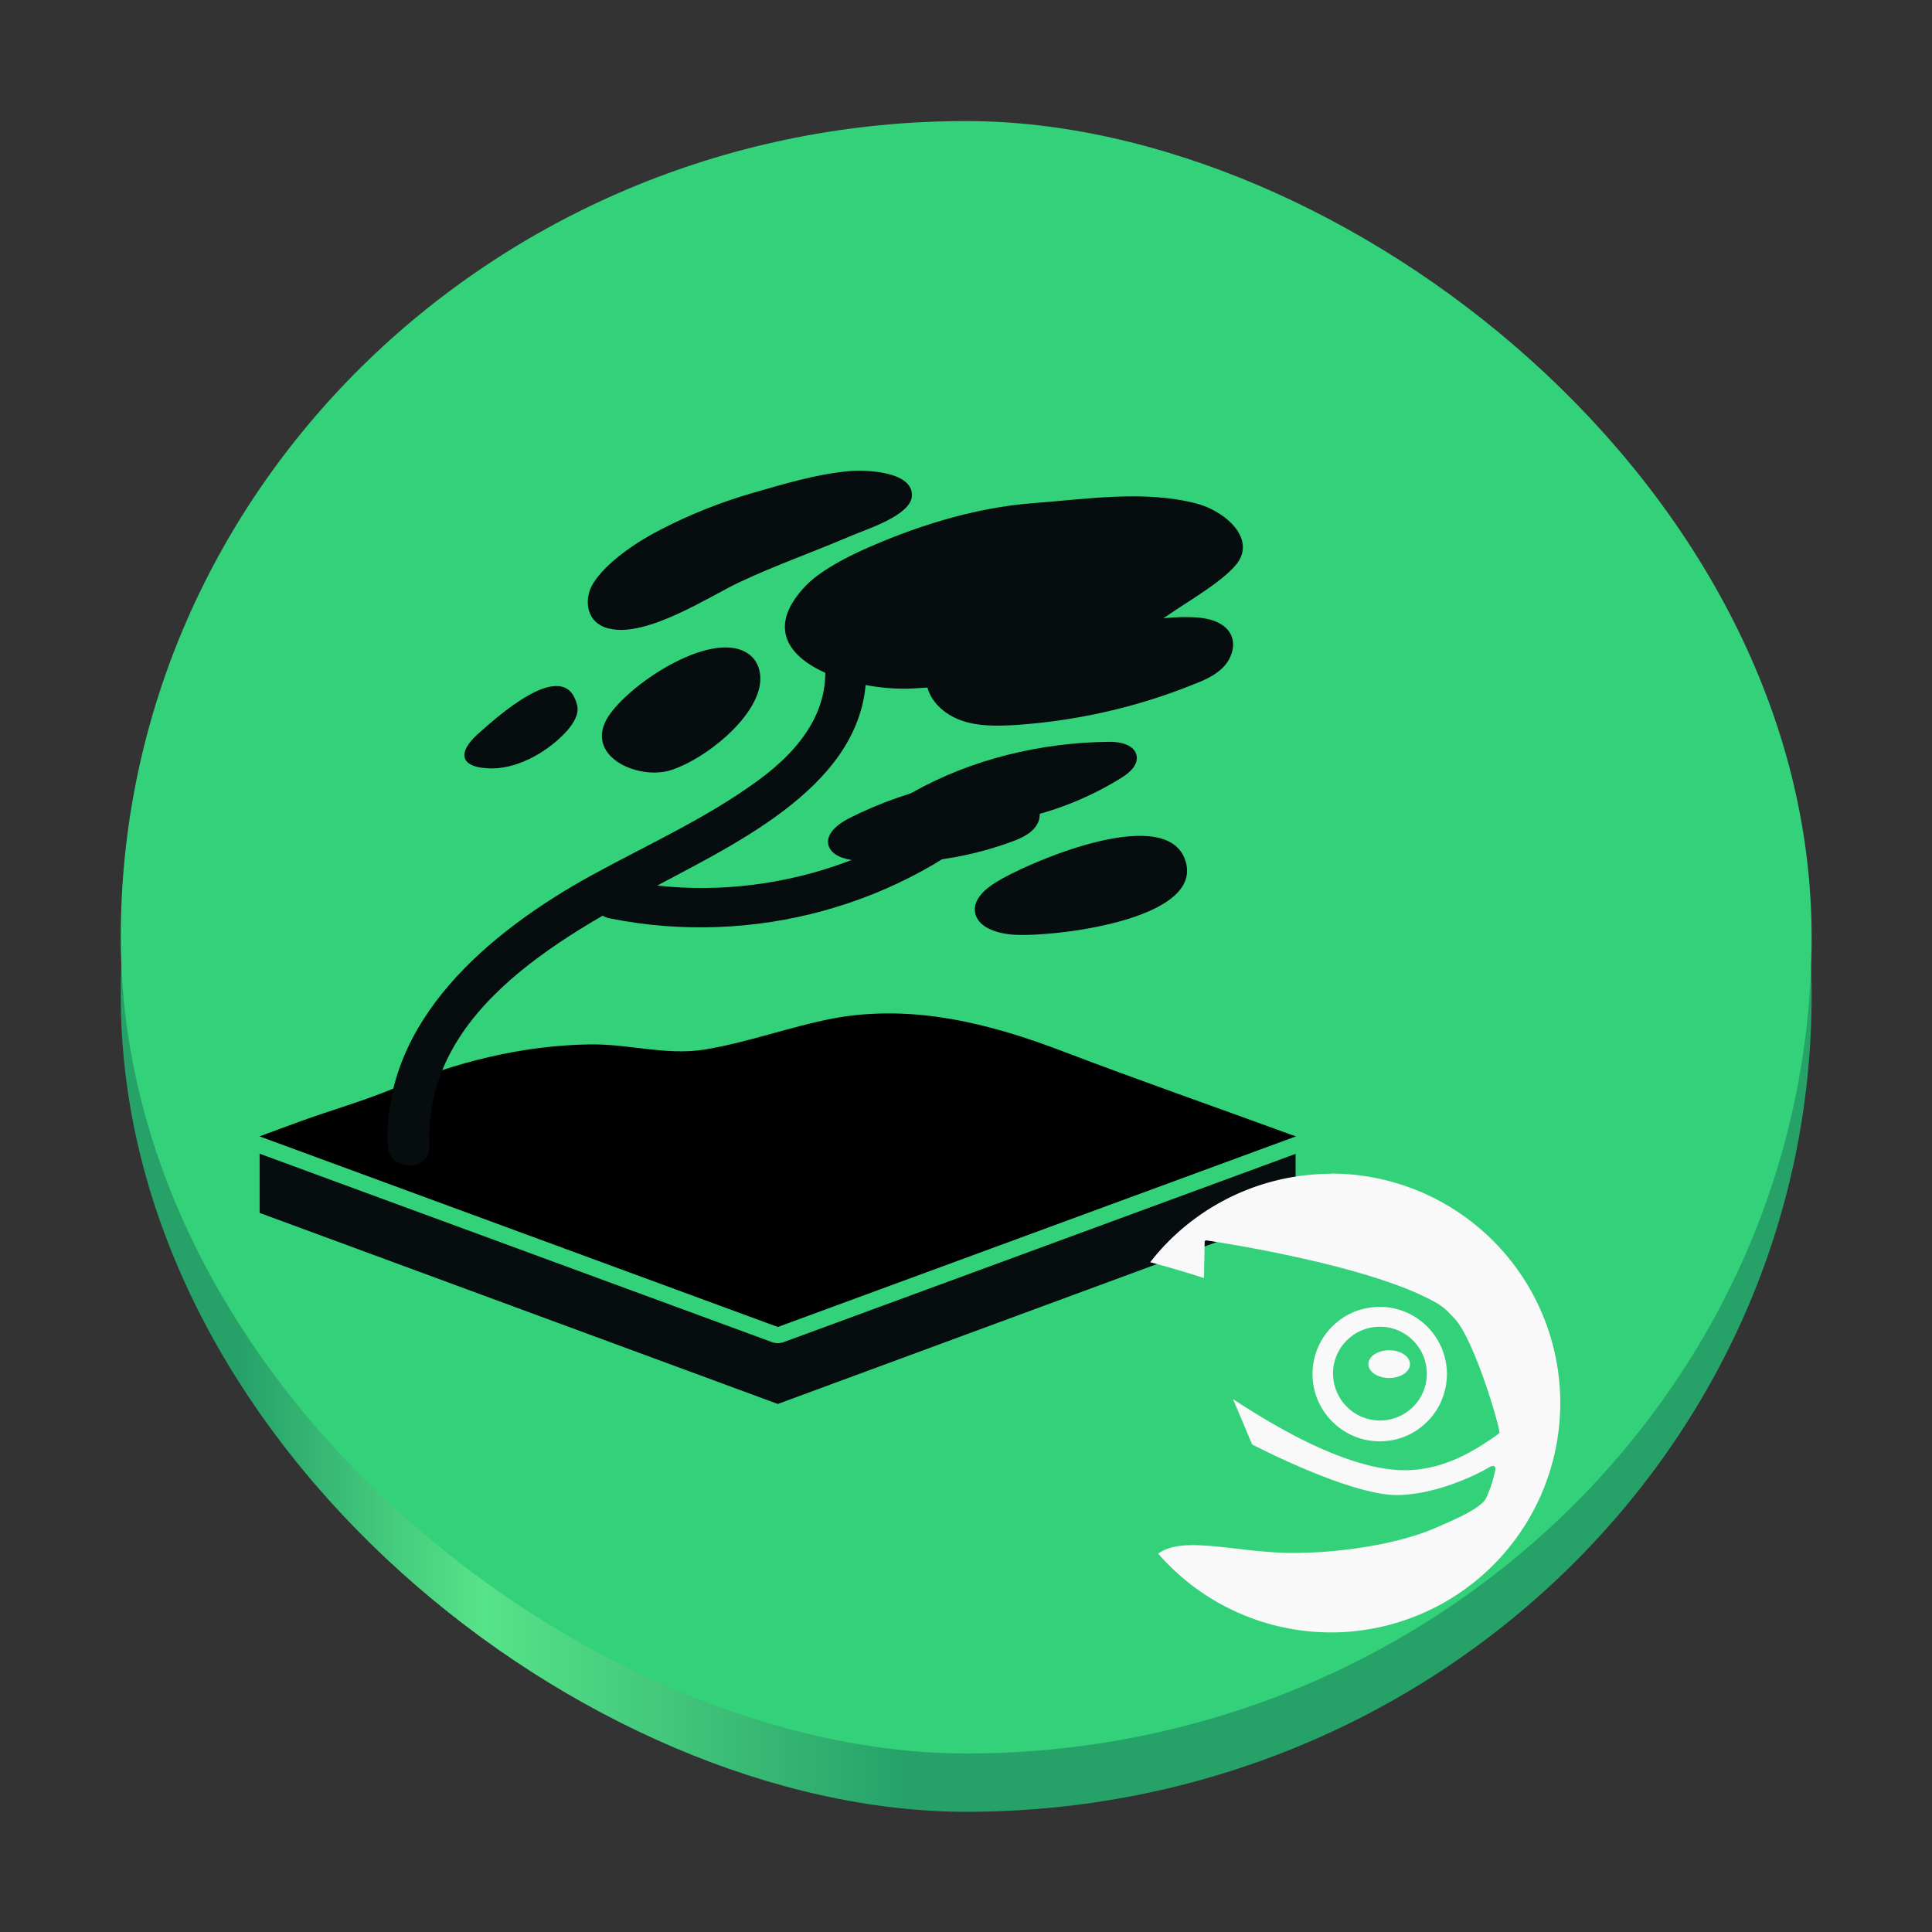 <?xml version="1.0" encoding="UTF-8" standalone="no"?>
<svg
   version="1"
   viewBox="0 0 32 32"
   width="32"
   height="32"
   id="svg53"
   sodipodi:docname="pattern-sway-openSUSE.svg"
   inkscape:version="1.2.1 (9c6d41e410, 2022-07-14)"
   xmlns:inkscape="http://www.inkscape.org/namespaces/inkscape"
   xmlns:sodipodi="http://sodipodi.sourceforge.net/DTD/sodipodi-0.dtd"
   xmlns="http://www.w3.org/2000/svg"
   xmlns:svg="http://www.w3.org/2000/svg">
  <rect x="0" y="0" width="32" height="32" fill="#333333" stroke="none"/>
  <sodipodi:namedview
     id="namedview55"
     pagecolor="#ffffff"
     bordercolor="#666666"
     borderopacity="1.0"
     inkscape:showpageshadow="2"
     inkscape:pageopacity="0.0"
     inkscape:pagecheckerboard="0"
     inkscape:deskcolor="#d1d1d1"
     showgrid="false"
     inkscape:zoom="7.375"
     inkscape:cx="16"
     inkscape:cy="26.915254"
     inkscape:window-width="1920"
     inkscape:window-height="1000"
     inkscape:window-x="0"
     inkscape:window-y="0"
     inkscape:window-maximized="1"
     inkscape:current-layer="svg53" />
  <defs
     id="defs13">
    <linearGradient
       id="a"
       x1="-50.45"
       x2="-50.45"
       y1="-.041"
       y2="-22.041"
       gradientUnits="userSpaceOnUse">
      <stop
         stop-color="#26a269"
         offset="0"
         id="stop2" />
      <stop
         stop-color="#26a269"
         offset=".071"
         id="stop4" />
      <stop
         stop-color="#57e389"
         offset=".214"
         id="stop6" />
      <stop
         stop-color="#26a269"
         offset=".464"
         id="stop8" />
      <stop
         stop-color="#26a269"
         offset="1"
         id="stop10" />
    </linearGradient>
  </defs>
  <g
     transform="matrix(1.273,0,0,1.229,1.948,-31.994)"
     stroke-width="0.55"
     id="g19">
    <rect
       transform="matrix(0,-1,-1,0,0,0)"
       x="-50.45"
       y="-22.041"
       width="22"
       height="22"
       rx="11"
       ry="11"
       fill="url(#a)"
       id="rect15"
       style="fill:url(#a)" />
    <rect
       transform="matrix(0,-1,-1,0,0,0)"
       x="-49.664"
       y="-22.041"
       width="22"
       height="22"
       rx="11"
       ry="11"
       fill="#33d17a"
       id="rect17" />
  </g>
  <g
     fill="#070c0f"
     stroke-width="0.076"
     id="g45"
     transform="matrix(1,0,0,0.966,-2.7,0.069)">
    <path
       d="m 23.151,19.503 -7.568,0.676 -7.566,-0.675 7.566,2.881 z M 7,19.71 v 1.015 l 8.583,3.276 8.576,-3.276 v -1.012 l -8.477,3.227 a 0.277,0.277 0 0 1 -0.197,0 z"
       id="path21" />
    <path
       d="M 15.583,22.681 7,19.413 c 0,0 0.569,-0.22 0.675,-0.258 0.508,-0.19 1.046,-0.349 1.539,-0.561 1.024,-0.455 2.146,-0.743 3.268,-0.758 0.644,-0.007 1.244,0.19 1.873,0.091 0.728,-0.121 1.425,-0.394 2.153,-0.538 1.319,-0.25 2.601,0.091 3.821,0.576 1.251,0.493 2.472,0.933 3.73,1.41 0.038,0.015 0.068,0.023 0.106,0.038 z"
       id="path23"
       style="fill:#000000;fill-opacity:1" />
    <path
       d="m 9.813,19.58 c -0.106,-2.381 2.305,-3.662 4.087,-4.64 1.554,-0.849 3.495,-1.956 3.094,-4.026 -0.083,-0.432 -0.743,-0.25 -0.66,0.182 0.182,0.948 -0.356,1.668 -1.077,2.214 -0.849,0.644 -1.827,1.099 -2.752,1.623 -1.706,0.971 -3.473,2.502 -3.382,4.648 0.023,0.44 0.705,0.44 0.69,0 z"
       id="path25" />
    <path
       d="m 12.8,15.675 c 2.366,0.493 4.86,-0.212 6.612,-1.88 0.318,-0.303 -0.167,-0.789 -0.485,-0.485 -1.562,1.501 -3.821,2.153 -5.944,1.706 -0.425,-0.083 -0.614,0.569 -0.182,0.66 z"
       id="path27" />
    <path
       d="m 12.8,10.708 c 0.622,0.152 1.676,-0.569 2.146,-0.796 0.607,-0.296 1.236,-0.523 1.85,-0.796 0.235,-0.106 1.001,-0.349 1.008,-0.69 0.015,-0.425 -0.796,-0.447 -1.062,-0.417 -0.538,0.053 -1.062,0.22 -1.577,0.372 -0.531,0.159 -1.046,0.372 -1.539,0.637 -0.372,0.197 -0.88,0.546 -1.099,0.91 -0.136,0.22 -0.129,0.546 0.083,0.698 0.053,0.038 0.114,0.068 0.19,0.083 z"
       id="path29" />
    <path
       d="m 16.607,9.556 c 0.106,-0.061 0.212,-0.114 0.318,-0.167 0.88,-0.417 1.895,-0.758 2.896,-0.834 0.872,-0.068 1.835,-0.227 2.699,0.008 0.447,0.121 0.94,0.553 0.705,0.971 -0.174,0.311 -0.887,0.728 -1.198,0.955 -1.145,0.811 -2.745,1.168 -4.208,1.244 -1.062,0.061 -2.805,-0.546 -1.835,-1.691 0.159,-0.197 0.387,-0.349 0.622,-0.485 z"
       id="path31" />
    <path
       d="m 22.445,10.511 c 0.243,0.008 0.523,0.068 0.637,0.288 0.091,0.182 0.023,0.402 -0.106,0.553 -0.136,0.152 -0.318,0.235 -0.508,0.311 -0.94,0.394 -1.949,0.629 -2.965,0.698 -0.281,0.015 -0.576,0.023 -0.849,-0.068 -0.273,-0.091 -0.516,-0.296 -0.591,-0.569 -0.167,-0.629 1.213,-0.834 1.585,-0.902 0.372,-0.068 0.743,-0.114 1.115,-0.129 0.561,-0.038 1.107,-0.205 1.683,-0.182 z"
       id="path33" />
    <path
       d="m 22.316,14.636 c -0.372,-0.917 -2.608,0.091 -3.116,0.417 -0.19,0.121 -0.387,0.303 -0.349,0.523 0.038,0.235 0.318,0.341 0.561,0.372 0.584,0.076 3.336,-0.227 2.904,-1.312 z"
       id="path35" />
    <path
       d="m 15.287,11.664 c -0.091,0.607 -0.91,1.274 -1.456,1.463 -0.531,0.19 -1.418,-0.205 -1.092,-0.849 0.288,-0.561 1.714,-1.562 2.335,-1.153 0.182,0.114 0.243,0.341 0.212,0.538 z"
       id="path37" />
    <path
       d="m 16.864,14.681 c 0.872,0.106 1.767,-0.007 2.586,-0.318 0.182,-0.068 0.372,-0.159 0.447,-0.341 0.053,-0.136 0.015,-0.303 -0.091,-0.402 -0.106,-0.099 -0.273,-0.129 -0.402,-0.068 -0.243,-0.265 -0.667,-0.243 -1.024,-0.174 -0.561,0.114 -1.115,0.318 -1.623,0.584 -0.182,0.099 -0.387,0.265 -0.334,0.463 0.053,0.174 0.258,0.235 0.44,0.258 z"
       id="path39" />
    <path
       d="m 17.873,13.976 c 1.153,0.258 2.419,-0.076 3.404,-0.713 0.129,-0.083 0.273,-0.212 0.25,-0.372 -0.03,-0.19 -0.273,-0.25 -0.47,-0.243 -1.122,0.015 -2.26,0.296 -3.238,0.864 -0.114,0.061 -0.235,0.167 -0.205,0.288 0.038,0.106 0.159,0.152 0.258,0.174 z"
       id="path41" />
    <path
       d="m 12.103,12.445 c 0.106,-0.129 0.197,-0.288 0.152,-0.44 -0.212,-0.842 -1.357,0.25 -1.63,0.5 -0.349,0.318 -0.334,0.599 0.235,0.599 0.463,-0.007 0.955,-0.318 1.244,-0.66 z"
       id="path43" />
  </g>
  <circle
     cx="71.133"
     cy="-62.203"
     r="0"
     fill="#3d3846"
     opacity=".3"
     id="circle49" />
  <path
     d="M 22.043,19.442 A 3.8,3.8 0 0 0 19.051,20.906 c 0.463,0.124 0.792,0.23 0.89,0.263 0.002,-0.06 0.012,-0.599 0.012,-0.599 0,0 0.001,-0.012 0.008,-0.019 0.009,-0.008 0.021,-0.006 0.021,-0.006 0.122,0.018 2.724,0.403 3.821,1.042 0.135,0.079 0.202,0.163 0.286,0.249 0.303,0.314 0.704,1.617 0.747,1.886 0.002,0.011 -0.011,0.022 -0.017,0.026 h -1.22e-4 c -0.031,0.024 -0.065,0.05 -0.099,0.072 -0.26,0.174 -0.857,0.593 -1.624,0.524 -0.689,-0.061 -1.589,-0.456 -2.674,-1.171 0.107,0.25 0.212,0.5 0.317,0.751 0.157,0.082 1.674,0.855 2.423,0.839 0.603,-0.013 1.248,-0.307 1.506,-0.462 0,0 0.057,-0.034 0.081,-0.015 0.027,0.021 0.019,0.053 0.013,0.085 -0.016,0.074 -0.052,0.209 -0.077,0.273 l -0.021,0.052 c -0.03,0.079 -0.058,0.153 -0.113,0.198 -0.152,0.138 -0.395,0.248 -0.775,0.413 -0.588,0.257 -1.541,0.42 -2.426,0.415 -0.317,-0.007 -0.623,-0.042 -0.892,-0.074 -0.552,-0.062 -1.001,-0.113 -1.275,0.085 a 3.8,3.8 0 0 0 2.86,1.305 3.8,3.8 0 0 0 3.8,-3.8 3.8,3.8 0 0 0 -3.8,-3.8 z m 0.848,2.205 c -0.297,-0.01 -0.581,0.095 -0.798,0.298 -0.217,0.202 -0.342,0.478 -0.353,0.775 -0.021,0.613 0.461,1.13 1.073,1.152 0.299,0.01 0.582,-0.095 0.799,-0.299 0.217,-0.202 0.341,-0.478 0.353,-0.775 0.021,-0.613 -0.461,-1.13 -1.074,-1.152 z m -0.009,0.328 c 0.429,0.015 0.764,0.375 0.75,0.804 -0.007,0.207 -0.094,0.398 -0.245,0.54 -0.152,0.141 -0.35,0.215 -0.558,0.209 -0.428,-0.016 -0.763,-0.376 -0.749,-0.805 0.006,-0.207 0.095,-0.399 0.246,-0.54 0.151,-0.141 0.348,-0.215 0.556,-0.207 z m 0.127,0.39 c -0.19,0 -0.344,0.102 -0.344,0.23 0,0.126 0.154,0.229 0.344,0.229 0.19,0 0.345,-0.103 0.345,-0.229 0,-0.128 -0.154,-0.23 -0.345,-0.23 z"
     id="path51"
     style="stroke-width:0.543;fill:#f9f9fa;fill-opacity:1" />
</svg>
